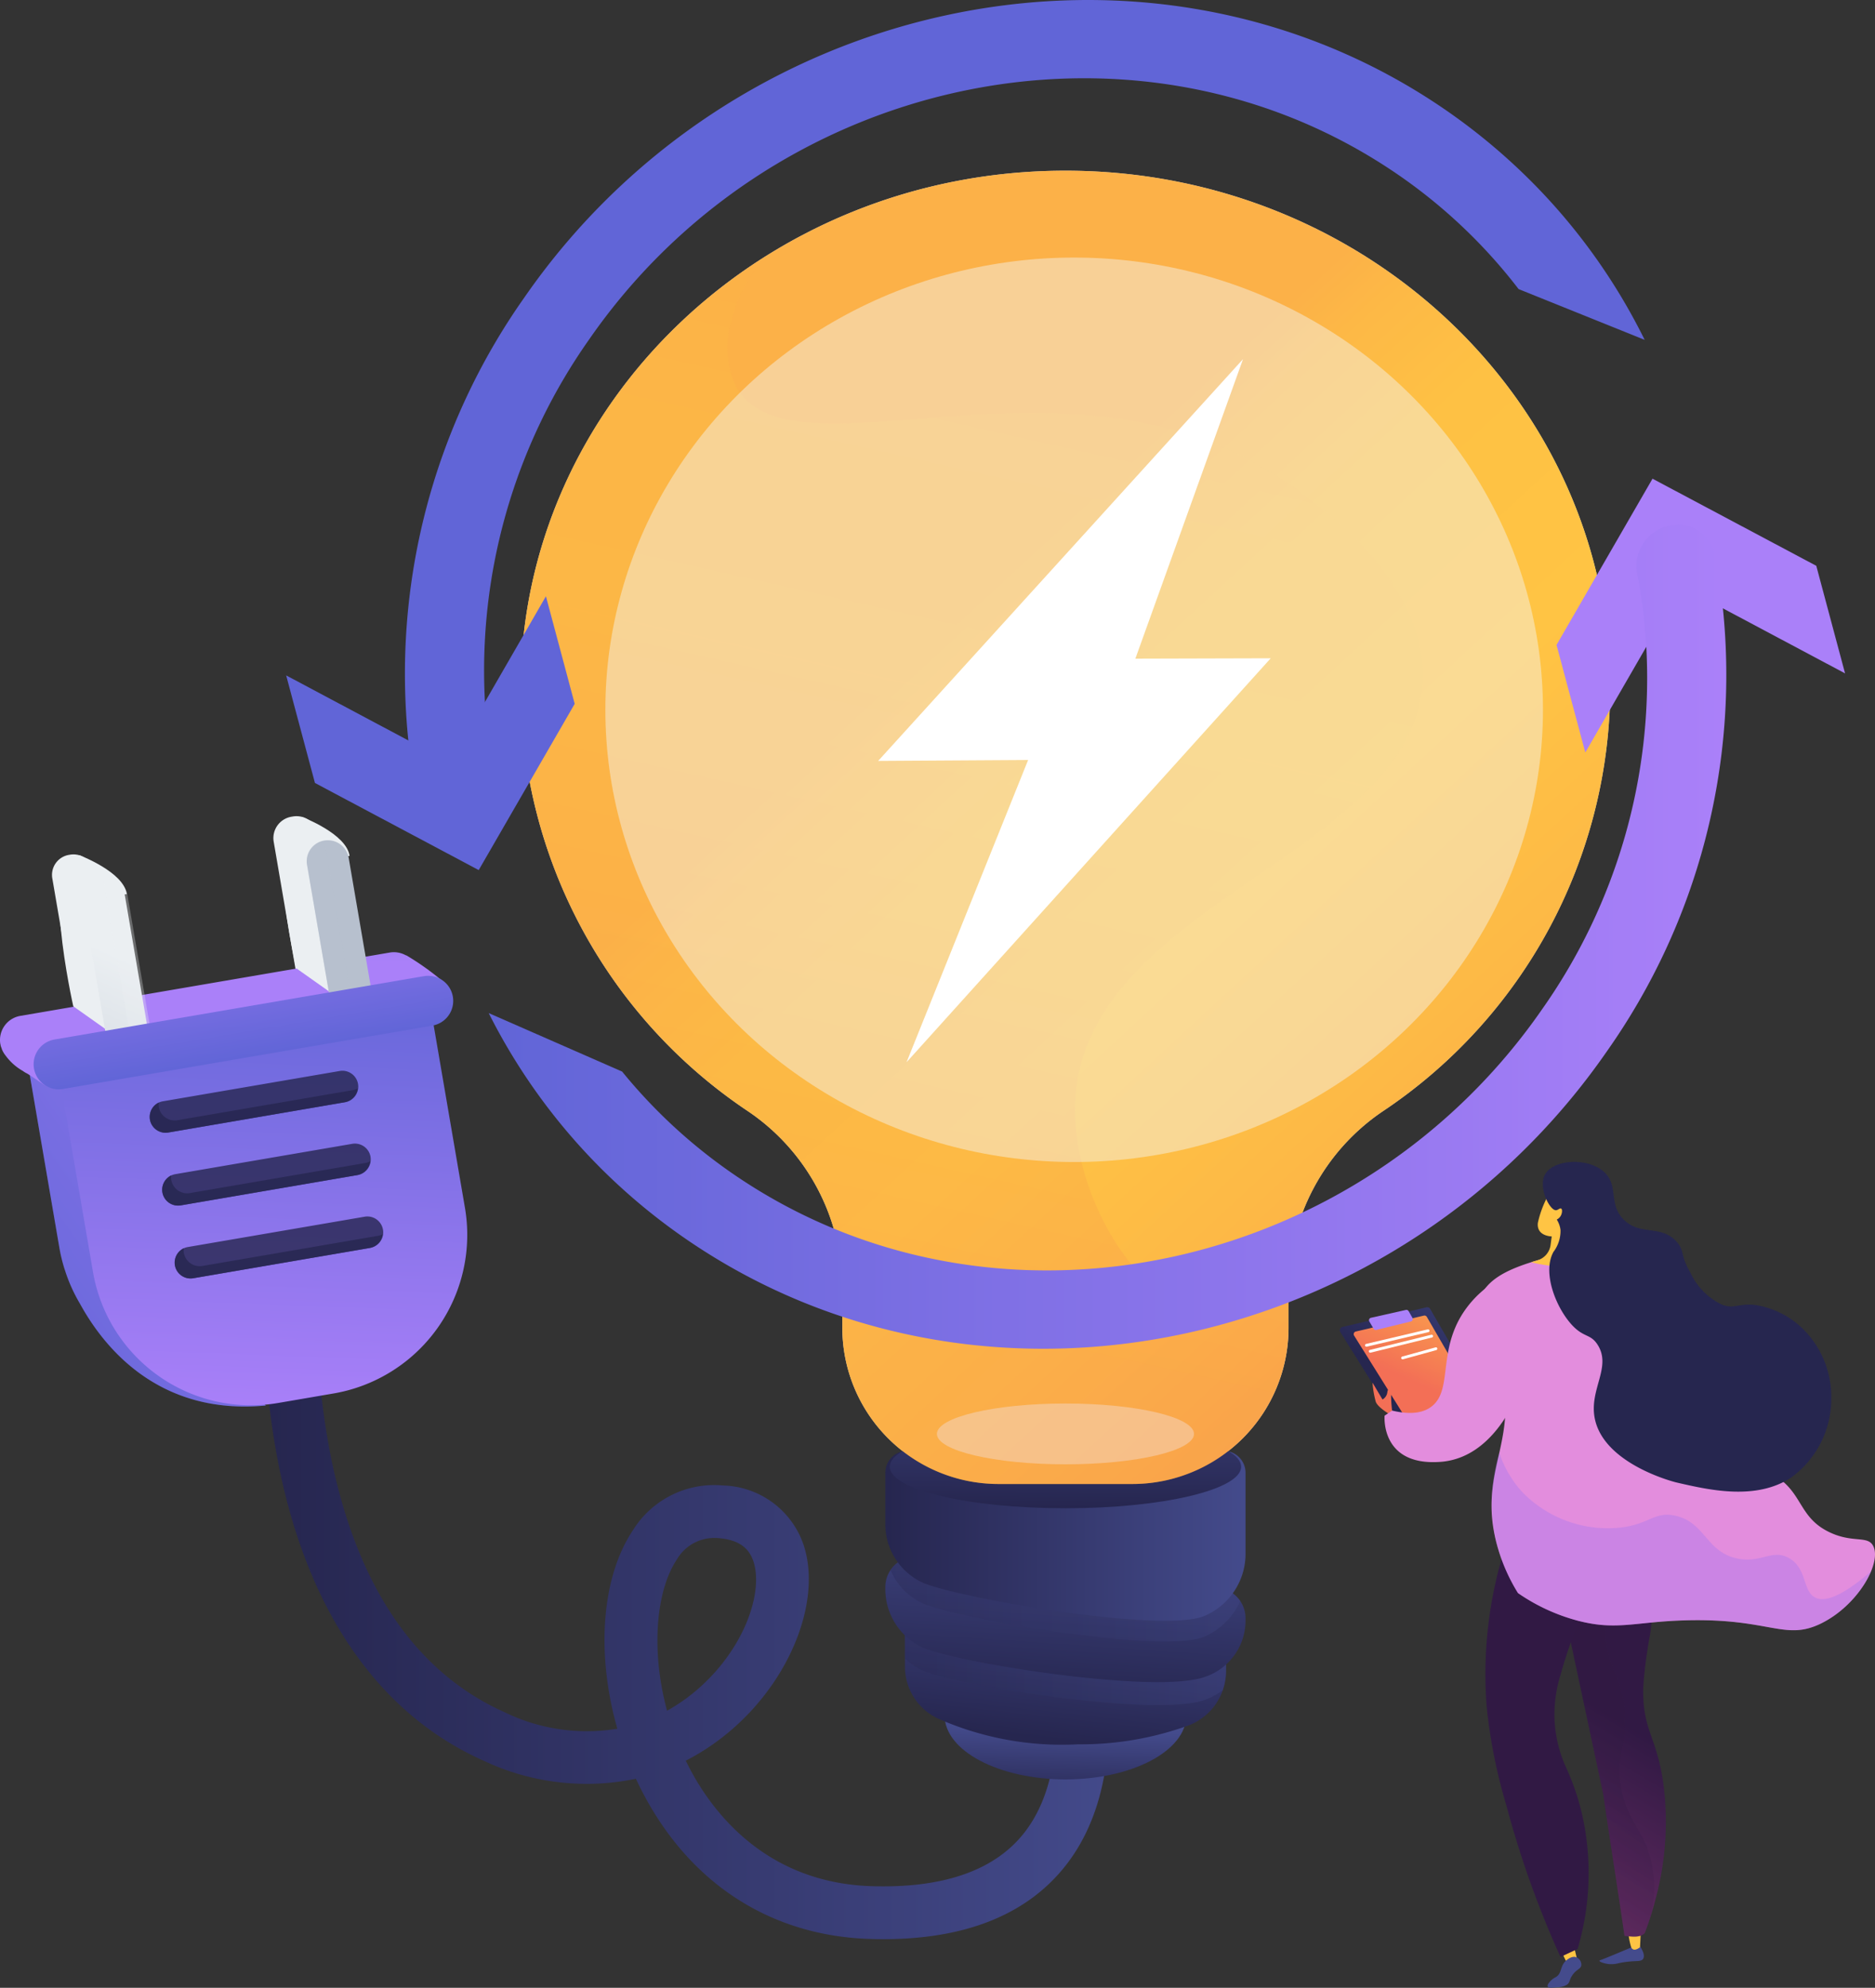 <svg xmlns="http://www.w3.org/2000/svg" xmlns:xlink="http://www.w3.org/1999/xlink" width="150.693" height="159.717" viewBox="0 0 150.693 159.717">
  <rect x="0" y="0" width="150.693" height="159.717" fill="#333333" stroke="none"/>
  <defs>
    <linearGradient id="linear-gradient" x1="-7.685" y1="-2.789" x2="-8.472" y2="-9.463" gradientUnits="objectBoundingBox">
      <stop offset="0" stop-color="#444b8c"/>
      <stop offset="0.996" stop-color="#26264f"/>
    </linearGradient>
    <linearGradient id="linear-gradient-2" x1="-31.527" y1="-2.87" x2="-31.527" y2="-12.636" gradientUnits="objectBoundingBox">
      <stop offset="0" stop-color="#ffc444"/>
      <stop offset="0.996" stop-color="#f36f56"/>
    </linearGradient>
    <linearGradient id="linear-gradient-3" x1="-14.167" y1="-3.524" x2="-14.167" y2="-12.934" xlink:href="#linear-gradient-2"/>
    <linearGradient id="linear-gradient-4" x1="-7.08" y1="-2.382" x2="-8.118" y2="-6.115" xlink:href="#linear-gradient"/>
    <linearGradient id="linear-gradient-5" x1="-3.166" y1="-0.151" x2="-3.322" y2="0.807" gradientUnits="objectBoundingBox">
      <stop offset="0" stop-color="#311944"/>
      <stop offset="1" stop-color="#893976"/>
    </linearGradient>
    <linearGradient id="linear-gradient-6" x1="-3.562" y1="-0.151" x2="-3.738" y2="0.807" xlink:href="#linear-gradient-5"/>
    <linearGradient id="linear-gradient-7" x1="-0.126" y1="0.244" x2="-2.898" y2="0.21" xlink:href="#linear-gradient-5"/>
    <linearGradient id="linear-gradient-8" x1="-1.188" y1="1.208" x2="-2.28" y2="3.48" gradientUnits="objectBoundingBox">
      <stop offset="0.004" stop-color="#e38ddd"/>
      <stop offset="1" stop-color="#9571f6"/>
    </linearGradient>
    <linearGradient id="linear-gradient-9" x1="-6.419" y1="0.5" x2="-5.419" y2="0.5" xlink:href="#linear-gradient-8"/>
    <linearGradient id="linear-gradient-10" x1="-11.855" y1="-1.414" x2="-12.504" y2="-0.562" xlink:href="#linear-gradient-2"/>
    <linearGradient id="linear-gradient-11" x1="0.412" y1="-0.727" x2="-0.123" y2="0.218" xlink:href="#linear-gradient"/>
    <linearGradient id="linear-gradient-12" x1="0.532" y1="-0.829" x2="-0.039" y2="0.341" xlink:href="#linear-gradient-2"/>
    <linearGradient id="linear-gradient-13" x1="0.561" y1="-5.527" x2="0.999" y2="-7.503" gradientUnits="objectBoundingBox">
      <stop offset="0" stop-color="#aa80f9"/>
      <stop offset="0.996" stop-color="#6165d7"/>
    </linearGradient>
    <linearGradient id="linear-gradient-14" x1="2.266" y1="-3.703" x2="1.319" y2="-2.771" xlink:href="#linear-gradient-2"/>
    <linearGradient id="linear-gradient-15" x1="-2.07" y1="2.672" x2="-5.193" y2="7.613" xlink:href="#linear-gradient-8"/>
    <linearGradient id="linear-gradient-16" x1="-9.774" y1="0.739" x2="-9.472" y2="0.082" xlink:href="#linear-gradient"/>
    <linearGradient id="linear-gradient-17" y1="0.5" x2="1" y2="0.5" gradientUnits="objectBoundingBox">
      <stop offset="0.004" stop-color="#26264f"/>
      <stop offset="1" stop-color="#444b8c"/>
    </linearGradient>
    <linearGradient id="linear-gradient-18" x1="-0.755" y1="0.18" x2="0.671" y2="-0.926" gradientUnits="objectBoundingBox">
      <stop offset="0.004" stop-color="#6165d7"/>
      <stop offset="1" stop-color="#aa80f9"/>
    </linearGradient>
    <linearGradient id="linear-gradient-20" x1="-3.266" y1="-0.837" x2="-5.622" y2="0.327" gradientUnits="objectBoundingBox">
      <stop offset="0" stop-color="#ebeff2"/>
      <stop offset="0.474" stop-color="#d2d9e1"/>
      <stop offset="0.995" stop-color="#b7c0ce"/>
    </linearGradient>
    <linearGradient id="linear-gradient-21" x1="-3.115" y1="-0.704" x2="-5.405" y2="0.461" xlink:href="#linear-gradient-20"/>
    <linearGradient id="linear-gradient-22" x1="-1.715" y1="-1.959" x2="-1.724" y2="-1.207" xlink:href="#linear-gradient"/>
    <linearGradient id="linear-gradient-23" x1="-1.775" y1="-1.942" x2="-1.783" y2="-1.19" xlink:href="#linear-gradient"/>
    <linearGradient id="linear-gradient-24" x1="-1.835" y1="-1.924" x2="-1.843" y2="-1.172" xlink:href="#linear-gradient"/>
    <linearGradient id="linear-gradient-25" x1="-0.517" y1="-0.756" x2="-0.526" y2="0.052" xlink:href="#linear-gradient-18"/>
    <linearGradient id="linear-gradient-26" x1="-4.878" y1="-1.188" x2="-6.641" y2="-0.042" xlink:href="#linear-gradient-20"/>
    <linearGradient id="linear-gradient-27" x1="-4.83" y1="-0.969" x2="-6.593" y2="0.177" xlink:href="#linear-gradient-20"/>
    <linearGradient id="linear-gradient-28" x1="-4.842" y1="-0.424" x2="-5.003" y2="0.797" xlink:href="#linear-gradient-20"/>
    <linearGradient id="linear-gradient-29" x1="-4.401" y1="-0.81" x2="-7.307" y2="0.341" xlink:href="#linear-gradient-20"/>
    <linearGradient id="linear-gradient-30" x1="11.452" y1="-0.29" x2="11.291" y2="0.931" xlink:href="#linear-gradient-20"/>
    <linearGradient id="linear-gradient-31" x1="16.545" y1="-0.678" x2="13.616" y2="0.473" xlink:href="#linear-gradient-20"/>
    <linearGradient id="linear-gradient-32" x1="-0.646" y1="-0.153" x2="-0.69" y2="0.98" xlink:href="#linear-gradient-18"/>
    <linearGradient id="linear-gradient-33" x1="-0.644" y1="1.002" x2="-0.551" y2="-3.019" xlink:href="#linear-gradient-18"/>
    <linearGradient id="linear-gradient-34" x1="-1.736" y1="-1.873" x2="-1.745" y2="-1.121" xlink:href="#linear-gradient"/>
    <linearGradient id="linear-gradient-35" x1="-1.796" y1="-1.856" x2="-1.805" y2="-1.104" xlink:href="#linear-gradient"/>
    <linearGradient id="linear-gradient-36" x1="-1.856" y1="-1.839" x2="-1.865" y2="-1.087" xlink:href="#linear-gradient"/>
    <linearGradient id="linear-gradient-37" x1="-1.745" y1="-2.872" x2="-1.752" y2="-2.027" xlink:href="#linear-gradient"/>
    <linearGradient id="linear-gradient-38" x1="-1.805" y1="-2.848" x2="-1.812" y2="-2.003" xlink:href="#linear-gradient"/>
    <linearGradient id="linear-gradient-39" x1="-1.865" y1="-2.825" x2="-1.872" y2="-1.979" xlink:href="#linear-gradient"/>
    <linearGradient id="linear-gradient-40" x1="0.453" y1="1.209" x2="0.493" y2="0.605" xlink:href="#linear-gradient-17"/>
    <linearGradient id="linear-gradient-41" x1="0.341" y1="0.939" x2="0.642" y2="-0.276" xlink:href="#linear-gradient-17"/>
    <linearGradient id="linear-gradient-43" x1="0.384" y1="1.047" x2="0.649" y2="-0.416" xlink:href="#linear-gradient-17"/>
    <linearGradient id="linear-gradient-46" x1="0.475" y1="1.004" x2="0.576" y2="-0.995" xlink:href="#linear-gradient-17"/>
    <linearGradient id="linear-gradient-47" x1="0.429" y1="0.313" x2="1.075" y2="1.164" gradientUnits="objectBoundingBox">
      <stop offset="0" stop-color="#fcb148"/>
      <stop offset="0.052" stop-color="#fdb946"/>
      <stop offset="0.142" stop-color="#fec144"/>
      <stop offset="0.318" stop-color="#ffc444"/>
      <stop offset="0.485" stop-color="#fdb946"/>
      <stop offset="0.775" stop-color="#f99c4c"/>
      <stop offset="0.866" stop-color="#f8924f"/>
      <stop offset="1" stop-color="#f8924f"/>
    </linearGradient>
    <linearGradient id="linear-gradient-48" x1="0.546" y1="0.061" x2="0.39" y2="1.002" xlink:href="#linear-gradient-47"/>
    <linearGradient id="linear-gradient-49" x1="-1.181" y1="31.105" x2="-2.621" y2="35.185" xlink:href="#linear-gradient-18"/>
    <linearGradient id="linear-gradient-50" x1="0.325" y1="1.252" x2="-0.01" y2="2.607" xlink:href="#linear-gradient-18"/>
    <linearGradient id="linear-gradient-51" x1="-15.769" y1="-13.824" x2="-14.926" y2="-13.824" xlink:href="#linear-gradient-18"/>
    <linearGradient id="linear-gradient-52" x1="0" y1="0.5" x2="1" y2="0.5" xlink:href="#linear-gradient-18"/>
  </defs>
  <g id="Grupo_65837" data-name="Grupo 65837" transform="translate(-496.662 -606.293)">
    <g id="Grupo_65821" data-name="Grupo 65821" transform="translate(604.344 699.649)">
      <path id="Trazado_114076" data-name="Trazado 114076" d="M2604.9,3167.98c.347.554.293.814.234.932-.175.346-.71.092-2.007.385a2.221,2.221,0,0,1-.818.057c-.322-.041-.71-.17-.7-.256,0-.031.057-.049.078-.056.356-.116,2.565-1.054,2.565-1.054Z" transform="translate(-2580.743 -3104.905)" fill="url(#linear-gradient)"/>
      <path id="Trazado_114077" data-name="Trazado 114077" d="M2640.525,3146.656l-.067,1.327s-.519.455-.717-.01a6.794,6.794,0,0,1-.237-1.269Z" transform="translate(-2616.332 -3084.883)" fill="url(#linear-gradient-2)"/>
      <path id="Trazado_114078" data-name="Trazado 114078" d="M2548.891,3166.455l.708,1.446.787-.211-.331-1.373Z" transform="translate(-2531.252 -3103.343)" fill="url(#linear-gradient-3)"/>
      <path id="Trazado_114079" data-name="Trazado 114079" d="M2535.5,3182.571c.339-.5.689-.495.726-.818a.651.651,0,0,0-.4-.634c-.339-.129-.7.166-.785.232-.558.452-.331,1.044-.869,1.367a1.522,1.522,0,0,0-.453.338c-.073.084-.253.292-.193.416.07.143.425.1.763.061a1.478,1.478,0,0,0,.791-.215C2535.336,3183.121,2535.237,3182.957,2535.5,3182.571Z" transform="translate(-2516.817 -3117.211)" fill="url(#linear-gradient-4)"/>
      <path id="Trazado_114080" data-name="Trazado 114080" d="M2553.471,2627.909a43.291,43.291,0,0,1-.268,7.855,35.3,35.3,0,0,0-.563,4.343c-.043,3.471,1.108,3.873,1.634,7.749a23.8,23.8,0,0,1-.62,9.132,24.7,24.7,0,0,1-.89,2.791c-.365.376-.979.294-1.625.218-.557-3.88-1.153-7.525-1.71-11.4l-3.723-17.408Z" transform="translate(-2528.261 -2597.813)" fill="url(#linear-gradient-5)"/>
      <path id="Trazado_114081" data-name="Trazado 114081" d="M2551.139,2660c-.557-3.88-1.153-7.525-1.71-11.4l-3.723-17.408,7.766-3.275c.011.2.017.4.026.6-3.464,3.552-3.982,6.18-3.8,7.929.22,2.121,1.469,3.078,1.5,6.177.021,2.216-.61,2.659-.445,4.646.213,2.559,1.43,3.907,2.088,5.342a9.289,9.289,0,0,1,.227,6.358c-.107.308-.209.584-.3.822C2552.4,2660.155,2551.785,2660.073,2551.139,2660Z" transform="translate(-2528.261 -2597.813)" opacity="0.3" fill="url(#linear-gradient-6)" style="mix-blend-mode: multiply;isolation: isolate"/>
      <path id="Trazado_114082" data-name="Trazado 114082" d="M2460.563,2631.251a45.83,45.83,0,0,0-3.01,7.809,11.022,11.022,0,0,0-.485,3.4,10.49,10.49,0,0,0,.834,3.805,20.223,20.223,0,0,1,1.335,3.765,21.416,21.416,0,0,1-.307,11.043l-1.375.643a78.411,78.411,0,0,1-4.36-12.213,42.487,42.487,0,0,1-1.571-7.885,33.6,33.6,0,0,1,1.77-13.691Z" transform="translate(-2439.821 -2597.831)" fill="url(#linear-gradient-7)"/>
      <path id="Trazado_114083" data-name="Trazado 114083" d="M2448.6,2250.133c-2.964.766-5.209,1.493-6.1,3.153-.942,1.753.878,2.863,1.648,6.474,1.178,5.529-1.862,7.883-.471,13.433a14.587,14.587,0,0,0,1.751,4.117,15.348,15.348,0,0,0,4.828,2.225c3.138.814,4.591.069,8.713-.036,6.742-.173,7.908,1.69,10.841.242,2.964-1.464,4.911-4.916,4.145-6.259-.458-.8-1.643-.18-3.489-1.061-2.379-1.135-2.147-2.973-4.117-4.37-2.829-2.006-5.187.452-7.609-1.3-2.45-1.768-3.118-6.506-2.38-9.421.482-1.9.327-3.918.641-5.856a1.221,1.221,0,0,0-.086-.693c-.466-1.061-2.48-1.1-4-1.124A17.3,17.3,0,0,0,2448.6,2250.133Z" transform="translate(-2431.111 -2242.663)" fill="url(#linear-gradient-8)"/>
      <path id="Trazado_114084" data-name="Trazado 114084" d="M2485.709,2529.4c-.98-.542-.623-2.339-2.076-3.157-1.349-.759-2.251.454-4.181.033-2.476-.54-2.542-2.875-4.917-3.425-1.708-.4-2.122.708-4.517.953a9.573,9.573,0,0,1-7.813-2.858,8.582,8.582,0,0,1-1.847-3.164,13.874,13.874,0,0,0-.252,7.159,14.6,14.6,0,0,0,1.751,4.117,15.356,15.356,0,0,0,4.828,2.225c3.138.814,4.591.069,8.713-.037,6.742-.173,7.908,1.69,10.841.242a8.735,8.735,0,0,0,3.99-4.172C2487.734,2529.469,2486.42,2529.8,2485.709,2529.4Z" transform="translate(-2447.538 -2494.414)" opacity="0.3" fill="url(#linear-gradient-9)" style="mix-blend-mode: multiply;isolation: isolate"/>
      <path id="Trazado_114085" data-name="Trazado 114085" d="M2513.439,2172.811a8.182,8.182,0,0,0-1.058,2.592c-.125,1.089,1.114,1.092,1.114,1.092l-.092.686a1.5,1.5,0,0,1-1.062,1.238l-.5.146s3.132.891,4.948-.219l-.5-.082a1.5,1.5,0,0,1-1.252-1.425l-.01-.3S2515.807,2173.173,2513.439,2172.811Z" transform="translate(-2496.465 -2170.506)" fill="url(#linear-gradient-10)"/>
      <g id="Grupo_65820" data-name="Grupo 65820" transform="translate(0 11.679)">
        <path id="Trazado_114086" data-name="Trazado 114086" d="M2272.13,2334.785l-4.828-8.328a.269.269,0,0,0-.3-.127l-6.755,1.578a.27.27,0,0,0-.167.406l5.6,8.958a.271.271,0,0,0,.321.111l5.937-2.144Z" transform="translate(-2260.043 -2326.322)" fill="url(#linear-gradient-11)"/>
        <path id="Trazado_114087" data-name="Trazado 114087" d="M2288.048,2344.068l-3.909-6.743a.219.219,0,0,0-.239-.1l-5.469,1.278a.219.219,0,0,0-.136.329l4.536,7.253a.218.218,0,0,0,.26.089l4.807-1.736Z" transform="translate(-2277.148 -2336.551)" fill="url(#linear-gradient-12)"/>
        <path id="Trazado_114088" data-name="Trazado 114088" d="M2301.909,2330.427l-.311-.541a.2.2,0,0,0-.215-.094l-2.813.633a.2.2,0,0,0-.127.293l.345.588a.2.2,0,0,0,.218.092l2.779-.68A.2.2,0,0,0,2301.909,2330.427Z" transform="translate(-2296.073 -2329.575)" fill="url(#linear-gradient-13)"/>
        <path id="Trazado_114089" data-name="Trazado 114089" d="M2293.315,2356.779l.013,0,4.953-1.169a.114.114,0,0,0,.085-.137.116.116,0,0,0-.137-.085l-4.953,1.169a.114.114,0,0,0,.039.224Z" transform="translate(-2291.164 -2353.609)" fill="#fff"/>
        <path id="Trazado_114090" data-name="Trazado 114090" d="M2298.4,2363.925l.014,0,4.922-1.215a.114.114,0,1,0-.054-.221l-4.922,1.215a.114.114,0,0,0,.04.224Z" transform="translate(-2295.94 -2360.275)" fill="#fff"/>
        <path id="Trazado_114091" data-name="Trazado 114091" d="M2340.922,2380l.017,0,2.677-.739a.114.114,0,0,0-.061-.22l-2.677.739a.114.114,0,0,0,.043.223Z" transform="translate(-2335.864 -2375.816)" fill="#fff"/>
      </g>
      <path id="Trazado_114092" data-name="Trazado 114092" d="M2304.8,2428.309s-1.194-.642-1.381-1.163a7.76,7.76,0,0,1-.259-1.531l.8,1.35a.766.766,0,0,0,.391-.6c.086-.481.36-.077.3.285A10.465,10.465,0,0,0,2304.8,2428.309Z" transform="translate(-2300.532 -2407.873)" fill="url(#linear-gradient-14)"/>
      <path id="Trazado_114093" data-name="Trazado 114093" d="M2327.2,2299.49a8.363,8.363,0,0,0-2.053,2.242c-1.931,3.125-.739,6.115-2.473,7.4-.5.367-1.4.717-3.134.3l-.606.408s-.367,4.07,4.491,3.713,6.642-6.629,6.642-6.629Z" transform="translate(-2315.336 -2289.449)" fill="url(#linear-gradient-15)"/>
      <path id="Trazado_114094" data-name="Trazado 114094" d="M2528.286,2138.955c.165,0,.315-.2.423-.133s.081.375-.036.582a.768.768,0,0,1-.319.3,2.022,2.022,0,0,1,.3.829,2.791,2.791,0,0,1-.565,1.767c-.9,1.623.15,4.353,1.4,5.78,1.02,1.159,1.558.756,2.151,1.688,1.154,1.813-.724,3.6-.222,5.965.762,3.6,6.277,5.027,6.506,5.083l.245.058c2.479.565,6.236,1.42,9.047-.458a7.816,7.816,0,0,0,3.2-6.391,7.638,7.638,0,0,0-1.821-5.04,6.97,6.97,0,0,0-4.4-2.431c-1.29-.1-1.581.34-2.549-.007a5.3,5.3,0,0,1-2.542-2.555c-.857-1.465-.451-1.739-1.088-2.474-1.249-1.44-2.891-.484-4.242-1.771-1.332-1.269-.375-2.807-1.669-3.914-1.334-1.142-4.044-.955-4.7.256C2526.847,2137.128,2527.78,2138.963,2528.286,2138.955Z" transform="translate(-2510.919 -2135.069)" fill="url(#linear-gradient-16)"/>
    </g>
    <path id="Trazado_114095" data-name="Trazado 114095" d="M893.82,2325.282q-.528,0-1.069-.017c-8-.247-14.509-4.469-18.333-11.888q-.251-.487-.481-.983a19.36,19.36,0,0,1-12.257-1.459c-8.352-3.73-14.025-11.858-16.405-23.505a62.519,62.519,0,0,1-1.1-16.295l4.226.372a59.3,59.3,0,0,0,1.052,15.171c2.135,10.342,6.832,17.2,13.959,20.383a15.084,15.084,0,0,0,9.032,1.311c-1.694-5.937-1.309-12.1,1.245-15.933a7.687,7.687,0,0,1,7.244-3.611,7.037,7.037,0,0,1,6.459,4.71c1.458,4.267-.787,10.381-5.339,14.538a18.684,18.684,0,0,1-4.107,2.865q.12.246.246.492c1.787,3.468,6.073,9.325,14.693,9.591,5.8.178,9.936-1.281,12.3-4.338,4.458-5.775,1.653-15.529,1.624-15.627l4.07-1.2c.143.485,3.432,11.948-2.335,19.42C905.459,2323.265,900.511,2325.282,893.82,2325.282Zm-13.584-32.238a3.482,3.482,0,0,0-3.019,1.75c-1.619,2.427-2.12,7.168-.775,12.132a14.633,14.633,0,0,0,2.748-1.981c3.633-3.317,4.981-7.706,4.186-10.033-.245-.718-.8-1.691-2.79-1.853Q880.407,2293.044,880.235,2293.044Z" transform="translate(-326.168 -1563.178)" fill="url(#linear-gradient-17)"/>
    <g id="Grupo_65830" data-name="Grupo 65830" transform="translate(496.662 671.874)">
      <path id="Trazado_114096" data-name="Trazado 114096" d="M526.64,1888.3l2.952,17.222a13.071,13.071,0,0,0,.38,1.569,0,0,0,0,1,0,0s.022.067.063.189a12.861,12.861,0,0,0,1.2,2.672c1.938,3.54,6.36,9.006,14.942,8.182-.787-.644-1.615-1.332-2.449-1.963.276-.03.545-.112.823-.16l4.406-.755a12.824,12.824,0,0,0,10.537-14.857l-2.953-17.222Z" transform="translate(-524.809 -1870.785)" fill="url(#linear-gradient-18)"/>
      <path id="Trazado_114097" data-name="Trazado 114097" d="M526.64,1888.3l2.952,17.222a13.071,13.071,0,0,0,.38,1.569,0,0,0,0,1,0,0s.022.067.063.189a12.861,12.861,0,0,0,1.2,2.672c1.938,3.54,6.36,9.006,14.942,8.182-.787-.644-1.615-1.332-2.449-1.963.276-.03.545-.112.823-.16l4.406-.755a12.824,12.824,0,0,0,10.537-14.857l-2.953-17.222Z" transform="translate(-524.809 -1870.785)" opacity="0.2" fill="url(#linear-gradient-18)" style="mix-blend-mode: multiply;isolation: isolate"/>
      <g id="Grupo_65822" data-name="Grupo 65822" transform="translate(4.187)">
        <path id="Trazado_114098" data-name="Trazado 114098" d="M566.662,1730.52l-.048.008-.048.008a1.633,1.633,0,0,0-1.31,1.947l3.321,19.375a1.7,1.7,0,0,0,1.9,1.469l.048-.008.048-.008a1.741,1.741,0,0,0,1.353-2.026L568.6,1731.91A1.679,1.679,0,0,0,566.662,1730.52Z" transform="translate(-565.228 -1727.426)" fill="url(#linear-gradient-20)"/>
        <path id="Trazado_114099" data-name="Trazado 114099" d="M857.9,1680.258l-.048.008-.048.008a1.743,1.743,0,0,0-1.439,1.969l3.322,19.375a1.8,1.8,0,0,0,2.024,1.447l.048-.008.048-.008a1.811,1.811,0,0,0,1.434-2.04l-3.321-19.375A1.75,1.75,0,0,0,857.9,1680.258Z" transform="translate(-838.562 -1680.233)" fill="url(#linear-gradient-21)"/>
      </g>
      <g id="Grupo_65823" data-name="Grupo 65823" transform="translate(9.333 18.546)">
        <path id="Trazado_114100" data-name="Trazado 114100" d="M666.251,1984.991a1.273,1.273,0,0,1-1.039,1.47l-14.218,2.438a1.273,1.273,0,0,1-1.47-1.039h0a1.273,1.273,0,0,1,1.039-1.47l14.218-2.437a1.273,1.273,0,0,1,1.47,1.039Z" transform="translate(-649.505 -1983.933)" opacity="0.8" fill="url(#linear-gradient-22)" style="mix-blend-mode: soft-light;isolation: isolate"/>
        <path id="Trazado_114101" data-name="Trazado 114101" d="M682.687,2080.864a1.273,1.273,0,0,1-1.039,1.469l-14.218,2.438a1.273,1.273,0,0,1-1.47-1.04h0a1.273,1.273,0,0,1,1.039-1.469l14.218-2.438a1.273,1.273,0,0,1,1.47,1.04Z" transform="translate(-664.937 -2073.951)" opacity="0.8" fill="url(#linear-gradient-23)" style="mix-blend-mode: soft-light;isolation: isolate"/>
        <path id="Trazado_114102" data-name="Trazado 114102" d="M699.123,2176.737a1.273,1.273,0,0,1-1.039,1.47l-14.218,2.437a1.273,1.273,0,0,1-1.47-1.039h0a1.273,1.273,0,0,1,1.039-1.47l14.218-2.437a1.273,1.273,0,0,1,1.47,1.04Z" transform="translate(-680.37 -2163.969)" opacity="0.8" fill="url(#linear-gradient-24)" style="mix-blend-mode: soft-light;isolation: isolate"/>
      </g>
      <path id="Trazado_114103" data-name="Trazado 114103" d="M532.265,1861.565a21.555,21.555,0,0,0-2.963-2.111l0,.021a1.974,1.974,0,0,0-1.351-.23l-29.621,5.078a1.965,1.965,0,0,0-1.641,2.269l.007.005a1.007,1.007,0,0,0,.1.338h0a.274.274,0,0,0,0,.03,2.041,2.041,0,0,0,.337.58,4.378,4.378,0,0,0,1.395,1.225s0,0,0,.005a2.022,2.022,0,0,0,.316.187c1.074.651,1.5,1.174,2.349,1.193.4.009,6.146-1.566,12.6-3.318l15.874-2.721a2.029,2.029,0,0,0,1.64-2.246C531.927,1861.7,532.265,1861.565,532.265,1861.565Z" transform="translate(-496.662 -1848.284)" fill="url(#linear-gradient-25)"/>
      <path id="Trazado_114104" data-name="Trazado 114104" d="M576.346,1731.514s3.551,1.332,3.8,3.12c-2.234.1-1.681,10.868-1.681,10.868l-2.621-1.854S573.013,1731.112,576.346,1731.514Z" transform="translate(-569.955 -1728.374)" fill="url(#linear-gradient-26)"/>
      <path id="Trazado_114105" data-name="Trazado 114105" d="M869.5,1681.259s3.551,1.332,3.8,3.12c-2.234.1-1.681,10.868-1.681,10.868l-2.621-1.854S866.164,1680.857,869.5,1681.259Z" transform="translate(-845.205 -1681.187)" fill="url(#linear-gradient-27)"/>
      <g id="Grupo_65829" data-name="Grupo 65829" transform="translate(2.392 1.932)">
        <g id="Grupo_65826" data-name="Grupo 65826" transform="translate(4.283)">
          <g id="Grupo_65824" data-name="Grupo 65824" transform="translate(0 3.052)">
            <path id="Trazado_114106" data-name="Trazado 114106" d="M612.671,1783.2a1.7,1.7,0,0,1-1.386,1.959h0a1.7,1.7,0,0,1-1.959-1.386l-3.334-19.445a1.7,1.7,0,0,1,1.386-1.959h0a1.7,1.7,0,0,1,1.96,1.386Z" transform="translate(-605.967 -1762.316)" fill="url(#linear-gradient-28)"/>
            <path id="Trazado_114107" data-name="Trazado 114107" d="M633.8,1763.181l3.321,19.375a1.668,1.668,0,0,1-1.441,1.89l.042-.007-3.871-22.582-.042.007A1.681,1.681,0,0,1,633.8,1763.181Z" transform="translate(-630.233 -1761.838)" opacity="0.3" fill="url(#linear-gradient-29)"/>
          </g>
          <g id="Grupo_65825" data-name="Grupo 65825" transform="translate(17.971)">
            <path id="Trazado_114108" data-name="Trazado 114108" d="M903.8,1713.276a1.7,1.7,0,0,0-1.959-1.386h0a1.7,1.7,0,0,0-1.386,1.959l3.334,19.445a1.7,1.7,0,0,0,1.96,1.386h0a1.7,1.7,0,0,0,1.386-1.959Z" transform="translate(-900.423 -1711.865)" fill="url(#linear-gradient-30)"/>
            <path id="Trazado_114109" data-name="Trazado 114109" d="M900.285,1714.167l3.322,19.375a1.624,1.624,0,0,0,1.937,1.311l.009,0-3.871-22.582-.009,0A1.636,1.636,0,0,0,900.285,1714.167Z" transform="translate(-900.26 -1712.244)" opacity="0.3" fill="url(#linear-gradient-31)"/>
          </g>
        </g>
        <path id="Trazado_114110" data-name="Trazado 114110" d="M570.762,1919.511l2.942,17.16a12.887,12.887,0,0,0,14.906,10.559l4.405-.755a12.931,12.931,0,0,0,10.589-14.93l-2.942-17.16Z" transform="translate(-568.629 -1902.018)" fill="url(#linear-gradient-32)"/>
        <path id="Rectángulo_32275" data-name="Rectángulo 32275" d="M2.015,0H32.139a2.015,2.015,0,0,1,2.015,2.015v0A2.015,2.015,0,0,1,32.14,4.031H2.015A2.015,2.015,0,0,1,0,2.015v0A2.015,2.015,0,0,1,2.015,0Z" transform="translate(0 16.352) rotate(-9.728)" fill="url(#linear-gradient-33)"/>
        <g id="Grupo_65827" data-name="Grupo 65827" transform="translate(9.636 18.52)">
          <path id="Trazado_114111" data-name="Trazado 114111" d="M710.373,2016.2a1.273,1.273,0,0,1-1.039,1.47l-14.218,2.437a1.273,1.273,0,0,1-1.47-1.039h0a1.273,1.273,0,0,1,1.039-1.47l14.218-2.437a1.273,1.273,0,0,1,1.47,1.039Z" transform="translate(-693.627 -2015.141)" opacity="0.8" fill="url(#linear-gradient-34)" style="mix-blend-mode: soft-light;isolation: isolate"/>
          <path id="Trazado_114112" data-name="Trazado 114112" d="M726.808,2112.072a1.273,1.273,0,0,1-1.039,1.469l-14.218,2.438a1.273,1.273,0,0,1-1.47-1.04h0a1.273,1.273,0,0,1,1.04-1.469l14.218-2.438a1.273,1.273,0,0,1,1.47,1.04Z" transform="translate(-709.058 -2105.159)" opacity="0.8" fill="url(#linear-gradient-35)" style="mix-blend-mode: soft-light;isolation: isolate"/>
          <path id="Trazado_114113" data-name="Trazado 114113" d="M743.244,2207.945a1.273,1.273,0,0,1-1.04,1.469l-14.218,2.438a1.273,1.273,0,0,1-1.47-1.04h0a1.273,1.273,0,0,1,1.039-1.469l14.218-2.438a1.273,1.273,0,0,1,1.47,1.04Z" transform="translate(-724.491 -2195.177)" opacity="0.8" fill="url(#linear-gradient-36)" style="mix-blend-mode: soft-light;isolation: isolate"/>
        </g>
        <g id="Grupo_65828" data-name="Grupo 65828" transform="translate(9.643 19.941)">
          <path id="Trazado_114114" data-name="Trazado 114114" d="M710.469,2038.407a1.3,1.3,0,0,1-1.079,1.117l-14.115,2.42a1.282,1.282,0,0,1-1.507-1.037,1.284,1.284,0,0,1,.71-1.367,1.138,1.138,0,0,0,0,.367,1.3,1.3,0,0,0,1.509,1.053l14.115-2.42A1.253,1.253,0,0,0,710.469,2038.407Z" transform="translate(-693.75 -2038.407)" opacity="0.8" fill="url(#linear-gradient-37)" style="mix-blend-mode: soft-light;isolation: isolate"/>
          <path id="Trazado_114115" data-name="Trazado 114115" d="M726.9,2134.28a1.3,1.3,0,0,1-1.079,1.117l-14.115,2.42a1.283,1.283,0,0,1-1.507-1.038,1.284,1.284,0,0,1,.71-1.368,1.145,1.145,0,0,0,0,.368,1.3,1.3,0,0,0,1.51,1.054l14.115-2.42A1.252,1.252,0,0,0,726.9,2134.28Z" transform="translate(-709.18 -2128.426)" opacity="0.8" fill="url(#linear-gradient-38)" style="mix-blend-mode: soft-light;isolation: isolate"/>
          <path id="Trazado_114116" data-name="Trazado 114116" d="M743.335,2230.153a1.3,1.3,0,0,1-1.079,1.117l-14.115,2.42a1.284,1.284,0,0,1-1.507-1.039,1.286,1.286,0,0,1,.71-1.369,1.149,1.149,0,0,0,0,.369,1.3,1.3,0,0,0,1.51,1.055l14.115-2.42A1.246,1.246,0,0,0,743.335,2230.153Z" transform="translate(-724.608 -2218.444)" opacity="0.8" fill="url(#linear-gradient-39)" style="mix-blend-mode: soft-light;isolation: isolate"/>
        </g>
      </g>
    </g>
    <g id="Grupo_65831" data-name="Grupo 65831" transform="translate(538.508 620.008)">
      <path id="Trazado_114117" data-name="Trazado 114117" d="M1269.482,872.589c0-23.025-19.6-41.691-43.784-41.691s-43.784,18.666-43.784,41.691a41.069,41.069,0,0,0,18.3,33.9,17.2,17.2,0,0,1,7.552,14.191v3.19a12.552,12.552,0,0,0,12.552,12.552h10.757a12.551,12.551,0,0,0,12.551-12.552v-3.19a17.2,17.2,0,0,1,7.553-14.191A41.068,41.068,0,0,0,1269.482,872.589Z" transform="translate(-1181.913 -830.898)" fill="#f4f7fa" opacity="0.75"/>
      <path id="Trazado_114118" data-name="Trazado 114118" d="M1759.291,2784.348c0,2.84-4.348,5.142-9.713,5.142s-9.713-2.3-9.713-5.142,4.348-5.142,9.713-5.142S1759.291,2781.508,1759.291,2784.348Z" transform="translate(-1705.794 -2660.231)" fill="url(#linear-gradient-40)"/>
      <path id="Trazado_114119" data-name="Trazado 114119" d="M1687.6,2712.986v5.251a4.612,4.612,0,0,0,2.615,4.169,24.607,24.607,0,0,0,11.307,2.089,25.4,25.4,0,0,0,9.019-1.573,4.689,4.689,0,0,0,2.868-4.343v-2.906Z" transform="translate(-1656.717 -2598.055)" fill="url(#linear-gradient-41)"/>
      <path id="Trazado_114120" data-name="Trazado 114120" d="M1687.6,2717.583a5.1,5.1,0,0,0,1.361.951c2.5,1.191,18.857,3.853,22.8,2.37a5.313,5.313,0,0,0,1.378-.761,4.761,4.761,0,0,0,.268-1.566v-2.906l-25.809-2.687Z" transform="translate(-1656.717 -2598.053)" opacity="0.3" fill="url(#linear-gradient-17)" style="mix-blend-mode: multiply;isolation: isolate"/>
      <path id="Trazado_114121" data-name="Trazado 114121" d="M1664.562,2654.269a2.463,2.463,0,0,0-2.719,2.45v.148a5.175,5.175,0,0,0,2.933,4.678c2.5,1.191,18.857,3.853,22.8,2.37a4.768,4.768,0,0,0,3.218-4.574v-.12a2.463,2.463,0,0,0-2.208-2.45Z" transform="translate(-1632.536 -2542.911)" fill="url(#linear-gradient-43)"/>
      <path id="Trazado_114122" data-name="Trazado 114122" d="M1694.992,2656.772l-24.028-2.5a2.458,2.458,0,0,0-2.3,1.084,5.143,5.143,0,0,0,2.517,2.64c2.5,1.191,19.554,4.2,22.8,2.668a5.638,5.638,0,0,0,2.789-2.825A2.459,2.459,0,0,0,1694.992,2656.772Z" transform="translate(-1638.938 -2542.913)" opacity="0.3" fill="url(#linear-gradient-17)" style="mix-blend-mode: multiply;isolation: isolate"/>
      <path id="Trazado_114123" data-name="Trazado 114123" d="M1663.621,2515.157a1.778,1.778,0,0,0-1.778,1.778v4.113a5.175,5.175,0,0,0,2.933,4.677c2.5,1.191,19.554,4.2,22.8,2.668a5.427,5.427,0,0,0,3.218-4.873v-6.586a1.778,1.778,0,0,0-1.779-1.778Z" transform="translate(-1632.536 -2412.307)" fill="url(#linear-gradient-17)"/>
      <path id="Trazado_114124" data-name="Trazado 114124" d="M1695.943,2484.8c0,1.843-6.321,3.338-14.119,3.338s-14.119-1.495-14.119-3.338,6.321-3.338,14.119-3.338S1695.943,2482.951,1695.943,2484.8Z" transform="translate(-1638.04 -2380.665)" fill="url(#linear-gradient-46)"/>
      <path id="Trazado_114125" data-name="Trazado 114125" d="M1269.482,872.589c0-23.025-19.6-41.691-43.784-41.691s-43.784,18.666-43.784,41.691a41.069,41.069,0,0,0,18.3,33.9,17.2,17.2,0,0,1,7.552,14.191v3.19a12.552,12.552,0,0,0,12.552,12.552h10.757a12.551,12.551,0,0,0,12.551-12.552v-3.19a17.2,17.2,0,0,1,7.553-14.191A41.068,41.068,0,0,0,1269.482,872.589Z" transform="translate(-1181.913 -830.898)" fill="url(#linear-gradient-47)"/>
      <ellipse id="Elipse_4714" data-name="Elipse 4714" cx="10.331" cy="2.443" rx="10.331" ry="2.443" transform="translate(33.453 99.056)" fill="#f4f7fa" opacity="0.5" style="mix-blend-mode: soft-light;isolation: isolate"/>
      <path id="Trazado_114126" data-name="Trazado 114126" d="M1226.492,1009.722c.938-16.069,28.027-19.829,27.911-34.18-.071-8.838-10.836-15.4-13.135-16.717-16.937-9.687-37.785,1.5-42.091-6.418a7.394,7.394,0,0,1-.283-5.339,11.451,11.451,0,0,1,2.865-5.141c-11.95,7.444-19.847,20.3-19.847,34.911a41.069,41.069,0,0,0,18.3,33.9,17.2,17.2,0,0,1,7.552,14.191v3.19a12.552,12.552,0,0,0,12.552,12.552h10.757a12.551,12.551,0,0,0,12.551-12.552v-2.551a8.236,8.236,0,0,1-5.045,1.911C1232.112,1027.43,1226.025,1017.718,1226.492,1009.722Z" transform="translate(-1181.913 -935.147)" opacity="0.3" fill="url(#linear-gradient-48)" style="mix-blend-mode: multiply;isolation: isolate"/>
      <ellipse id="Elipse_4715" data-name="Elipse 4715" cx="37.677" cy="36.336" rx="37.677" ry="36.336" transform="translate(6.807 6.98)" fill="#f4f7fa" opacity="0.44" style="mix-blend-mode: soft-light;isolation: isolate"/>
      <path id="Trazado_114127" data-name="Trazado 114127" d="M1681.731,1078.8l-29.324,32.284,12.053-.075-9.772,24.286,29.268-32.458-10.878.03Z" transform="translate(-1623.676 -1063.659)" fill="#fff"/>
    </g>
    <g id="Grupo_65836" data-name="Grupo 65836" transform="translate(519.661 606.293)">
      <g id="Grupo_65833" data-name="Grupo 65833" transform="translate(0 0)">
        <g id="Grupo_65832" data-name="Grupo 65832" transform="translate(0 47.91)">
          <path id="Trazado_114128" data-name="Trazado 114128" d="M894.167,1390.852l-7.713,13.364-13.164-7.006,2.313,8.643,13.162,7,7.714-13.358Z" transform="translate(-873.29 -1390.852)" fill="url(#linear-gradient-49)"/>
        </g>
        <path id="Trazado_114129" data-name="Trazado 114129" d="M1128.962,633.6l-10.132-4.079a42.686,42.686,0,0,0-10.658-9.84c-20.717-13.46-49.458-7.21-64.072,13.929a46.143,46.143,0,0,0-8.344,29.081,44.46,44.46,0,0,0,.744,5.93,3.311,3.311,0,0,1-2.533,3.79,3.02,3.02,0,0,1-3.72-2.324q-.414-2.149-.648-4.3a52.426,52.426,0,0,1,9.3-35.556c16.635-24.064,49.355-31.178,72.938-15.857a49.16,49.16,0,0,1,7.978,6.459A48.248,48.248,0,0,1,1128.962,633.6Z" transform="translate(-1019.78 -606.293)" fill="url(#linear-gradient-50)"/>
      </g>
      <g id="Grupo_65835" data-name="Grupo 65835" transform="translate(16.275 38.462)">
        <g id="Grupo_65834" data-name="Grupo 65834" transform="translate(85.823)">
          <path id="Trazado_114130" data-name="Trazado 114130" d="M2547.529,1258.139l7.713-13.364,13.164,7.006-2.313-8.643-13.162-7-7.714,13.358Z" transform="translate(-2545.216 -1236.137)" fill="url(#linear-gradient-51)"/>
        </g>
        <path id="Trazado_114131" data-name="Trazado 114131" d="M1229.7,1339.073c-16.638,24.064-49.359,31.175-72.941,15.853a48.949,48.949,0,0,1-7.978-6.456,48.316,48.316,0,0,1-8.976-12.433l10.724,4.7a42.712,42.712,0,0,0,9.9,8.879c20.714,13.46,49.455,7.21,64.068-13.929a46.152,46.152,0,0,0,8.344-29.084,44.468,44.468,0,0,0-.745-5.927,3.312,3.312,0,0,1,2.533-3.79,3.02,3.02,0,0,1,3.72,2.324q.414,2.149.648,4.3A52.44,52.44,0,0,1,1229.7,1339.073Z" transform="translate(-1139.803 -1293.099)" fill="url(#linear-gradient-52)"/>
      </g>
    </g>
  </g>
</svg>
